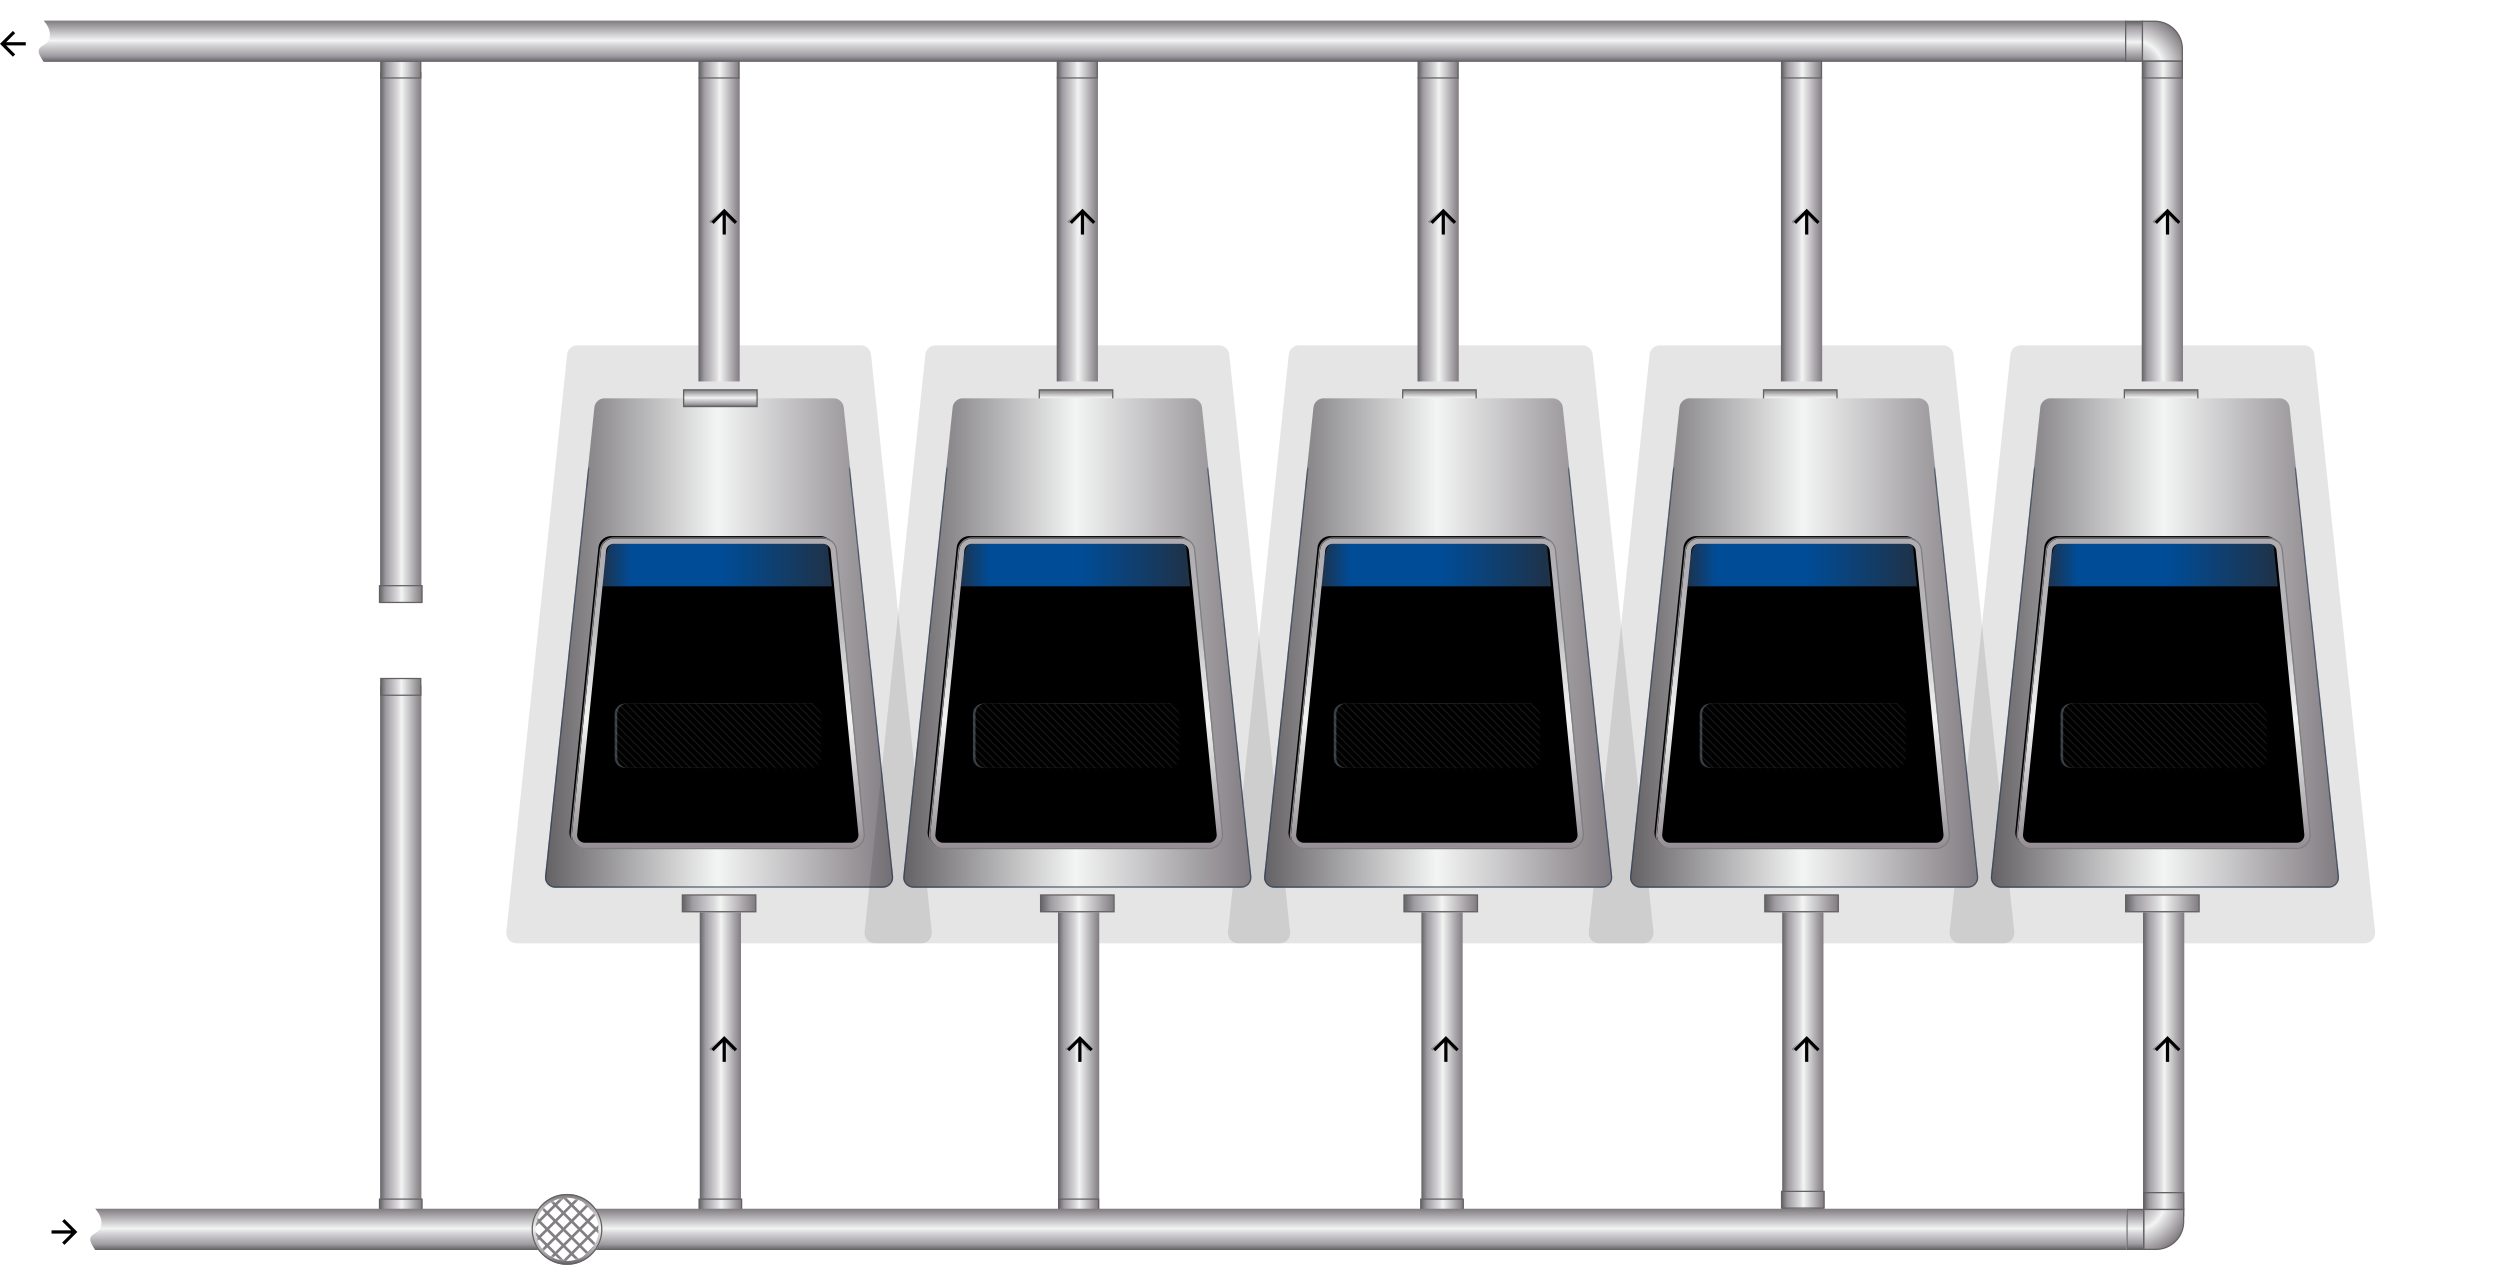<svg width="970" height="494" xmlns="http://www.w3.org/2000/svg" xmlns:xlink="http://www.w3.org/1999/xlink"><defs><filter x="-20%" y="-20%" width="140%" height="140%" filterUnits="objectBoundingBox" id="V"><feGaussianBlur stdDeviation="1.5" in="SourceAlpha" result="shadowBlurInner1"/><feOffset dy="1" in="shadowBlurInner1" result="shadowOffsetInner1"/><feComposite in="shadowOffsetInner1" in2="SourceAlpha" operator="arithmetic" k2="-1" k3="1" result="shadowInnerInner1"/><feColorMatrix values="0 0 0 0 0 0 0 0 0 0 0 0 0 0 0 0 0 0 0.5 0" in="shadowInnerInner1"/></filter><filter x="-20.7%" y="-28.6%" width="141.4%" height="157.3%" filterUnits="objectBoundingBox" id="a"><feGaussianBlur stdDeviation="16" in="SourceGraphic"/></filter><filter x="-8.8%" y="-7.5%" width="115.8%" height="116.8%" filterUnits="objectBoundingBox" id="aT"><feOffset dx="-1" dy="1" in="SourceAlpha" result="shadowOffsetOuter1"/><feGaussianBlur stdDeviation="3" in="shadowOffsetOuter1" result="shadowBlurOuter1"/><feColorMatrix values="0 0 0 0 0 0 0 0 0 0 0 0 0 0 0 0 0 0 0.231 0" in="shadowBlurOuter1"/></filter><filter x="-111.7%" y="-26.8%" width="323.3%" height="153.6%" filterUnits="objectBoundingBox" id="d"><feOffset dy="3" in="SourceAlpha" result="shadowOffsetOuter1"/><feGaussianBlur stdDeviation="7" in="shadowOffsetOuter1" result="shadowBlurOuter1"/><feColorMatrix values="0 0 0 0 0 0 0 0 0 0 0 0 0 0 0 0 0 0 0.265 0" in="shadowBlurOuter1" result="shadowMatrixOuter1"/><feMerge><feMergeNode in="shadowMatrixOuter1"/><feMergeNode in="SourceGraphic"/></feMerge></filter><filter x="-4.2%" y="-4.1%" width="108.5%" height="108.2%" filterUnits="objectBoundingBox" id="aS"><feGaussianBlur stdDeviation="4.5" in="SourceAlpha" result="shadowBlurInner1"/><feOffset dy="1" in="shadowBlurInner1" result="shadowOffsetInner1"/><feComposite in="shadowOffsetInner1" in2="SourceAlpha" operator="arithmetic" k2="-1" k3="1" result="shadowInnerInner1"/><feColorMatrix values="0 0 0 0 0 0 0 0 0 0 0 0 0 0 0 0 0 0 0.302 0" in="shadowInnerInner1"/></filter><filter x="-18%" y="-5.6%" width="136%" height="111.2%" filterUnits="objectBoundingBox" id="aN"><feGaussianBlur stdDeviation="4" in="SourceAlpha" result="shadowBlurInner1"/><feOffset dy="1" in="shadowBlurInner1" result="shadowOffsetInner1"/><feComposite in="shadowOffsetInner1" in2="SourceAlpha" operator="arithmetic" k2="-1" k3="1" result="shadowInnerInner1"/><feColorMatrix values="0 0 0 0 0 0 0 0 0 0 0 0 0 0 0 0 0 0 0.267 0" in="shadowInnerInner1"/></filter><filter x="-8.8%" y="-7.5%" width="115.8%" height="116.8%" filterUnits="objectBoundingBox" id="aK"><feOffset dx="-1" dy="1" in="SourceAlpha" result="shadowOffsetOuter1"/><feGaussianBlur stdDeviation="3" in="shadowOffsetOuter1" result="shadowBlurOuter1"/><feColorMatrix values="0 0 0 0 0 0 0 0 0 0 0 0 0 0 0 0 0 0 0.231 0" in="shadowBlurOuter1"/></filter><filter x="-4.2%" y="-4.1%" width="108.5%" height="108.2%" filterUnits="objectBoundingBox" id="aJ"><feGaussianBlur stdDeviation="4.5" in="SourceAlpha" result="shadowBlurInner1"/><feOffset dy="1" in="shadowBlurInner1" result="shadowOffsetInner1"/><feComposite in="shadowOffsetInner1" in2="SourceAlpha" operator="arithmetic" k2="-1" k3="1" result="shadowInnerInner1"/><feColorMatrix values="0 0 0 0 0 0 0 0 0 0 0 0 0 0 0 0 0 0 0.302 0" in="shadowInnerInner1"/></filter><filter x="-20%" y="-20%" width="140%" height="140%" filterUnits="objectBoundingBox" id="i"><feGaussianBlur stdDeviation="1.5" in="SourceAlpha" result="shadowBlurInner1"/><feOffset dy="1" in="shadowBlurInner1" result="shadowOffsetInner1"/><feComposite in="shadowOffsetInner1" in2="SourceAlpha" operator="arithmetic" k2="-1" k3="1" result="shadowInnerInner1"/><feColorMatrix values="0 0 0 0 0 0 0 0 0 0 0 0 0 0 0 0 0 0 0.5 0" in="shadowInnerInner1"/></filter><filter x="-20.7%" y="-28.6%" width="141.4%" height="157.3%" filterUnits="objectBoundingBox" id="j"><feGaussianBlur stdDeviation="16" in="SourceGraphic"/></filter><filter x="-111.7%" y="-26.8%" width="323.3%" height="153.6%" filterUnits="objectBoundingBox" id="k"><feOffset dy="3" in="SourceAlpha" result="shadowOffsetOuter1"/><feGaussianBlur stdDeviation="7" in="shadowOffsetOuter1" result="shadowBlurOuter1"/><feColorMatrix values="0 0 0 0 0 0 0 0 0 0 0 0 0 0 0 0 0 0 0.265 0" in="shadowBlurOuter1" result="shadowMatrixOuter1"/><feMerge><feMergeNode in="shadowMatrixOuter1"/><feMergeNode in="SourceGraphic"/></feMerge></filter><filter x="-197.1%" y="-16.3%" width="494.1%" height="132.5%" filterUnits="objectBoundingBox" id="l"><feOffset dy="3" in="SourceAlpha" result="shadowOffsetOuter1"/><feGaussianBlur stdDeviation="7" in="shadowOffsetOuter1" result="shadowBlurOuter1"/><feColorMatrix values="0 0 0 0 0 0 0 0 0 0 0 0 0 0 0 0 0 0 0.265 0" in="shadowBlurOuter1" result="shadowMatrixOuter1"/><feMerge><feMergeNode in="shadowMatrixOuter1"/><feMergeNode in="SourceGraphic"/></feMerge></filter><filter x="-18%" y="-5.6%" width="136%" height="111.2%" filterUnits="objectBoundingBox" id="aE"><feGaussianBlur stdDeviation="4" in="SourceAlpha" result="shadowBlurInner1"/><feOffset dy="1" in="shadowBlurInner1" result="shadowOffsetInner1"/><feComposite in="shadowOffsetInner1" in2="SourceAlpha" operator="arithmetic" k2="-1" k3="1" result="shadowInnerInner1"/><feColorMatrix values="0 0 0 0 0 0 0 0 0 0 0 0 0 0 0 0 0 0 0.267 0" in="shadowInnerInner1"/></filter><filter x="-197.1%" y="-16.3%" width="494.1%" height="132.5%" filterUnits="objectBoundingBox" id="n"><feOffset dy="3" in="SourceAlpha" result="shadowOffsetOuter1"/><feGaussianBlur stdDeviation="7" in="shadowOffsetOuter1" result="shadowBlurOuter1"/><feColorMatrix values="0 0 0 0 0 0 0 0 0 0 0 0 0 0 0 0 0 0 0.265 0" in="shadowBlurOuter1" result="shadowMatrixOuter1"/><feMerge><feMergeNode in="shadowMatrixOuter1"/><feMergeNode in="SourceGraphic"/></feMerge></filter><filter x="-8.8%" y="-7.5%" width="115.8%" height="116.8%" filterUnits="objectBoundingBox" id="aB"><feOffset dx="-1" dy="1" in="SourceAlpha" result="shadowOffsetOuter1"/><feGaussianBlur stdDeviation="3" in="shadowOffsetOuter1" result="shadowBlurOuter1"/><feColorMatrix values="0 0 0 0 0 0 0 0 0 0 0 0 0 0 0 0 0 0 0.231 0" in="shadowBlurOuter1"/></filter><filter x="-4.2%" y="-4.1%" width="108.5%" height="108.2%" filterUnits="objectBoundingBox" id="aA"><feGaussianBlur stdDeviation="4.5" in="SourceAlpha" result="shadowBlurInner1"/><feOffset dy="1" in="shadowBlurInner1" result="shadowOffsetInner1"/><feComposite in="shadowOffsetInner1" in2="SourceAlpha" operator="arithmetic" k2="-1" k3="1" result="shadowInnerInner1"/><feColorMatrix values="0 0 0 0 0 0 0 0 0 0 0 0 0 0 0 0 0 0 0.302 0" in="shadowInnerInner1"/></filter><filter x="-18%" y="-5.6%" width="136%" height="111.2%" filterUnits="objectBoundingBox" id="av"><feGaussianBlur stdDeviation="4" in="SourceAlpha" result="shadowBlurInner1"/><feOffset dy="1" in="shadowBlurInner1" result="shadowOffsetInner1"/><feComposite in="shadowOffsetInner1" in2="SourceAlpha" operator="arithmetic" k2="-1" k3="1" result="shadowInnerInner1"/><feColorMatrix values="0 0 0 0 0 0 0 0 0 0 0 0 0 0 0 0 0 0 0.267 0" in="shadowInnerInner1"/></filter><filter x="-8.8%" y="-7.5%" width="115.8%" height="116.8%" filterUnits="objectBoundingBox" id="as"><feOffset dx="-1" dy="1" in="SourceAlpha" result="shadowOffsetOuter1"/><feGaussianBlur stdDeviation="3" in="shadowOffsetOuter1" result="shadowBlurOuter1"/><feColorMatrix values="0 0 0 0 0 0 0 0 0 0 0 0 0 0 0 0 0 0 0.231 0" in="shadowBlurOuter1"/></filter><filter x="-4.2%" y="-4.1%" width="108.5%" height="108.2%" filterUnits="objectBoundingBox" id="ar"><feGaussianBlur stdDeviation="4.5" in="SourceAlpha" result="shadowBlurInner1"/><feOffset dy="1" in="shadowBlurInner1" result="shadowOffsetInner1"/><feComposite in="shadowOffsetInner1" in2="SourceAlpha" operator="arithmetic" k2="-1" k3="1" result="shadowInnerInner1"/><feColorMatrix values="0 0 0 0 0 0 0 0 0 0 0 0 0 0 0 0 0 0 0.302 0" in="shadowInnerInner1"/></filter><filter x="-4.2%" y="-4.1%" width="108.5%" height="108.2%" filterUnits="objectBoundingBox" id="u"><feGaussianBlur stdDeviation="4.5" in="SourceAlpha" result="shadowBlurInner1"/><feOffset dy="1" in="shadowBlurInner1" result="shadowOffsetInner1"/><feComposite in="shadowOffsetInner1" in2="SourceAlpha" operator="arithmetic" k2="-1" k3="1" result="shadowInnerInner1"/><feColorMatrix values="0 0 0 0 0 0 0 0 0 0 0 0 0 0 0 0 0 0 0.302 0" in="shadowInnerInner1"/></filter><filter x="-115.5%" y="-478.6%" width="331%" height="1057.1%" filterUnits="objectBoundingBox" id="ai"><feOffset dy="3" in="SourceAlpha" result="shadowOffsetOuter1"/><feGaussianBlur stdDeviation="7" in="shadowOffsetOuter1" result="shadowBlurOuter1"/><feColorMatrix values="0 0 0 0 0 0 0 0 0 0 0 0 0 0 0 0 0 0 0.265 0" in="shadowBlurOuter1" result="shadowMatrixOuter1"/><feMerge><feMergeNode in="shadowMatrixOuter1"/><feMergeNode in="SourceGraphic"/></feMerge></filter><filter x="-115.5%" y="-478.6%" width="331%" height="1057.1%" filterUnits="objectBoundingBox" id="ah"><feOffset dy="3" in="SourceAlpha" result="shadowOffsetOuter1"/><feGaussianBlur stdDeviation="7" in="shadowOffsetOuter1" result="shadowBlurOuter1"/><feColorMatrix values="0 0 0 0 0 0 0 0 0 0 0 0 0 0 0 0 0 0 0.265 0" in="shadowBlurOuter1" result="shadowMatrixOuter1"/><feMerge><feMergeNode in="shadowMatrixOuter1"/><feMergeNode in="SourceGraphic"/></feMerge></filter><filter x="-20%" y="-20%" width="140%" height="140%" filterUnits="objectBoundingBox" id="ag"><feGaussianBlur stdDeviation="1.5" in="SourceAlpha" result="shadowBlurInner1"/><feOffset dy="1" in="shadowBlurInner1" result="shadowOffsetInner1"/><feComposite in="shadowOffsetInner1" in2="SourceAlpha" operator="arithmetic" k2="-1" k3="1" result="shadowInnerInner1"/><feColorMatrix values="0 0 0 0 0 0 0 0 0 0 0 0 0 0 0 0 0 0 0.5 0" in="shadowInnerInner1"/></filter><filter x="-8.8%" y="-7.5%" width="115.8%" height="116.8%" filterUnits="objectBoundingBox" id="w"><feOffset dx="-1" dy="1" in="SourceAlpha" result="shadowOffsetOuter1"/><feGaussianBlur stdDeviation="3" in="shadowOffsetOuter1" result="shadowBlurOuter1"/><feColorMatrix values="0 0 0 0 0 0 0 0 0 0 0 0 0 0 0 0 0 0 0.231 0" in="shadowBlurOuter1"/></filter><filter x="-20%" y="-20%" width="140%" height="140%" filterUnits="objectBoundingBox" id="ae"><feGaussianBlur stdDeviation="1.5" in="SourceAlpha" result="shadowBlurInner1"/><feOffset dy="1" in="shadowBlurInner1" result="shadowOffsetInner1"/><feComposite in="shadowOffsetInner1" in2="SourceAlpha" operator="arithmetic" k2="-1" k3="1" result="shadowInnerInner1"/><feColorMatrix values="0 0 0 0 0 0 0 0 0 0 0 0 0 0 0 0 0 0 0.5 0" in="shadowInnerInner1"/></filter><filter x="-20%" y="-20%" width="140%" height="140%" filterUnits="objectBoundingBox" id="ac"><feGaussianBlur stdDeviation="1.5" in="SourceAlpha" result="shadowBlurInner1"/><feOffset dy="1" in="shadowBlurInner1" result="shadowOffsetInner1"/><feComposite in="shadowOffsetInner1" in2="SourceAlpha" operator="arithmetic" k2="-1" k3="1" result="shadowInnerInner1"/><feColorMatrix values="0 0 0 0 0 0 0 0 0 0 0 0 0 0 0 0 0 0 0.5 0" in="shadowInnerInner1"/></filter><filter x="-18%" y="-5.6%" width="136%" height="111.2%" filterUnits="objectBoundingBox" id="B"><feGaussianBlur stdDeviation="4" in="SourceAlpha" result="shadowBlurInner1"/><feOffset dy="1" in="shadowBlurInner1" result="shadowOffsetInner1"/><feComposite in="shadowOffsetInner1" in2="SourceAlpha" operator="arithmetic" k2="-1" k3="1" result="shadowInnerInner1"/><feColorMatrix values="0 0 0 0 0 0 0 0 0 0 0 0 0 0 0 0 0 0 0.267 0" in="shadowInnerInner1"/></filter><filter x="-20%" y="-20%" width="140%" height="140%" filterUnits="objectBoundingBox" id="aa"><feGaussianBlur stdDeviation="1.5" in="SourceAlpha" result="shadowBlurInner1"/><feOffset dy="1" in="shadowBlurInner1" result="shadowOffsetInner1"/><feComposite in="shadowOffsetInner1" in2="SourceAlpha" operator="arithmetic" k2="-1" k3="1" result="shadowInnerInner1"/><feColorMatrix values="0 0 0 0 0 0 0 0 0 0 0 0 0 0 0 0 0 0 0.5 0" in="shadowInnerInner1"/></filter><filter x="-20%" y="-20%" width="140%" height="140%" filterUnits="objectBoundingBox" id="E"><feGaussianBlur stdDeviation="1.5" in="SourceAlpha" result="shadowBlurInner1"/><feOffset dy="1" in="shadowBlurInner1" result="shadowOffsetInner1"/><feComposite in="shadowOffsetInner1" in2="SourceAlpha" operator="arithmetic" k2="-1" k3="1" result="shadowInnerInner1"/><feColorMatrix values="0 0 0 0 0 0 0 0 0 0 0 0 0 0 0 0 0 0 0.5 0" in="shadowInnerInner1"/></filter><filter x="-20.7%" y="-28.6%" width="141.4%" height="157.3%" filterUnits="objectBoundingBox" id="F"><feGaussianBlur stdDeviation="16" in="SourceGraphic"/></filter><filter x="-20.1%" y="-478.6%" width="140.1%" height="1057.1%" filterUnits="objectBoundingBox" id="G"><feOffset dy="3" in="SourceAlpha" result="shadowOffsetOuter1"/><feGaussianBlur stdDeviation="7" in="shadowOffsetOuter1" result="shadowBlurOuter1"/><feColorMatrix values="0 0 0 0 0 0 0 0 0 0 0 0 0 0 0 0 0 0 0.265 0" in="shadowBlurOuter1" result="shadowMatrixOuter1"/><feMerge><feMergeNode in="shadowMatrixOuter1"/><feMergeNode in="SourceGraphic"/></feMerge></filter><filter x="-20.7%" y="-28.6%" width="141.4%" height="157.3%" filterUnits="objectBoundingBox" id="H"><feGaussianBlur stdDeviation="16" in="SourceGraphic"/></filter><filter x="-20.7%" y="-28.6%" width="141.4%" height="157.3%" filterUnits="objectBoundingBox" id="I"><feGaussianBlur stdDeviation="16" in="SourceGraphic"/></filter><filter x="-20%" y="-20%" width="140%" height="140%" filterUnits="objectBoundingBox" id="Y"><feGaussianBlur stdDeviation="1.5" in="SourceAlpha" result="shadowBlurInner1"/><feOffset dy="1" in="shadowBlurInner1" result="shadowOffsetInner1"/><feComposite in="shadowOffsetInner1" in2="SourceAlpha" operator="arithmetic" k2="-1" k3="1" result="shadowInnerInner1"/><feColorMatrix values="0 0 0 0 0 0 0 0 0 0 0 0 0 0 0 0 0 0 0.5 0" in="shadowInnerInner1"/></filter><filter x="-20%" y="-20%" width="140%" height="140%" filterUnits="objectBoundingBox" id="K"><feGaussianBlur stdDeviation="1.5" in="SourceAlpha" result="shadowBlurInner1"/><feOffset dy="1" in="shadowBlurInner1" result="shadowOffsetInner1"/><feComposite in="shadowOffsetInner1" in2="SourceAlpha" operator="arithmetic" k2="-1" k3="1" result="shadowInnerInner1"/><feColorMatrix values="0 0 0 0 0 0 0 0 0 0 0 0 0 0 0 0 0 0 0.5 0" in="shadowInnerInner1"/></filter><filter x="-115.5%" y="-478.6%" width="331%" height="1057.1%" filterUnits="objectBoundingBox" id="b"><feOffset dy="3" in="SourceAlpha" result="shadowOffsetOuter1"/><feGaussianBlur stdDeviation="7" in="shadowOffsetOuter1" result="shadowBlurOuter1"/><feColorMatrix values="0 0 0 0 0 0 0 0 0 0 0 0 0 0 0 0 0 0 0.265 0" in="shadowBlurOuter1" result="shadowMatrixOuter1"/><feMerge><feMergeNode in="shadowMatrixOuter1"/><feMergeNode in="SourceGraphic"/></feMerge></filter><filter x="-20%" y="-20%" width="140%" height="140%" filterUnits="objectBoundingBox" id="M"><feGaussianBlur stdDeviation="1.5" in="SourceAlpha" result="shadowBlurInner1"/><feOffset dy="1" in="shadowBlurInner1" result="shadowOffsetInner1"/><feComposite in="shadowOffsetInner1" in2="SourceAlpha" operator="arithmetic" k2="-1" k3="1" result="shadowInnerInner1"/><feColorMatrix values="0 0 0 0 0 0 0 0 0 0 0 0 0 0 0 0 0 0 0.5 0" in="shadowInnerInner1"/></filter><filter x="-111.7%" y="-26.8%" width="323.3%" height="153.6%" filterUnits="objectBoundingBox" id="N"><feOffset dy="3" in="SourceAlpha" result="shadowOffsetOuter1"/><feGaussianBlur stdDeviation="7" in="shadowOffsetOuter1" result="shadowBlurOuter1"/><feColorMatrix values="0 0 0 0 0 0 0 0 0 0 0 0 0 0 0 0 0 0 0.265 0" in="shadowBlurOuter1" result="shadowMatrixOuter1"/><feMerge><feMergeNode in="shadowMatrixOuter1"/><feMergeNode in="SourceGraphic"/></feMerge></filter><filter x="-111.7%" y="-26.8%" width="323.3%" height="153.6%" filterUnits="objectBoundingBox" id="O"><feOffset dy="3" in="SourceAlpha" result="shadowOffsetOuter1"/><feGaussianBlur stdDeviation="7" in="shadowOffsetOuter1" result="shadowBlurOuter1"/><feColorMatrix values="0 0 0 0 0 0 0 0 0 0 0 0 0 0 0 0 0 0 0.265 0" in="shadowBlurOuter1" result="shadowMatrixOuter1"/><feMerge><feMergeNode in="shadowMatrixOuter1"/><feMergeNode in="SourceGraphic"/></feMerge></filter><filter x="-111.7%" y="-26.8%" width="323.3%" height="153.6%" filterUnits="objectBoundingBox" id="P"><feOffset dy="3" in="SourceAlpha" result="shadowOffsetOuter1"/><feGaussianBlur stdDeviation="7" in="shadowOffsetOuter1" result="shadowBlurOuter1"/><feColorMatrix values="0 0 0 0 0 0 0 0 0 0 0 0 0 0 0 0 0 0 0.265 0" in="shadowBlurOuter1" result="shadowMatrixOuter1"/><feMerge><feMergeNode in="shadowMatrixOuter1"/><feMergeNode in="SourceGraphic"/></feMerge></filter><filter x="-20%" y="-20%" width="140%" height="140%" filterUnits="objectBoundingBox" id="T"><feGaussianBlur stdDeviation="1.5" in="SourceAlpha" result="shadowBlurInner1"/><feOffset dy="1" in="shadowBlurInner1" result="shadowOffsetInner1"/><feComposite in="shadowOffsetInner1" in2="SourceAlpha" operator="arithmetic" k2="-1" k3="1" result="shadowInnerInner1"/><feColorMatrix values="0 0 0 0 0 0 0 0 0 0 0 0 0 0 0 0 0 0 0.5 0" in="shadowInnerInner1"/></filter><filter x="-20%" y="-20%" width="140%" height="140%" filterUnits="objectBoundingBox" id="R"><feGaussianBlur stdDeviation="1.5" in="SourceAlpha" result="shadowBlurInner1"/><feOffset dy="1" in="shadowBlurInner1" result="shadowOffsetInner1"/><feComposite in="shadowOffsetInner1" in2="SourceAlpha" operator="arithmetic" k2="-1" k3="1" result="shadowInnerInner1"/><feColorMatrix values="0 0 0 0 0 0 0 0 0 0 0 0 0 0 0 0 0 0 0.5 0" in="shadowInnerInner1"/></filter><filter x="-18%" y="-5.6%" width="136%" height="111.2%" filterUnits="objectBoundingBox" id="aW"><feGaussianBlur stdDeviation="4" in="SourceAlpha" result="shadowBlurInner1"/><feOffset dy="1" in="shadowBlurInner1" result="shadowOffsetInner1"/><feComposite in="shadowOffsetInner1" in2="SourceAlpha" operator="arithmetic" k2="-1" k3="1" result="shadowInnerInner1"/><feColorMatrix values="0 0 0 0 0 0 0 0 0 0 0 0 0 0 0 0 0 0 0.267 0" in="shadowInnerInner1"/></filter><path id="S" d="M700 394l-.884.884 3.49 3.491H695v1.25h7.606l-3.49 3.49.884.885 5-5z"/><path id="U" d="M840 394l-.884.884 3.49 3.491H835v1.25h7.606l-3.49 3.49.884.885 5-5z"/><path id="L" d="M5 3l-.884.884 3.49 3.491H0v1.25h7.606l-3.49 3.49L5 13l5-5z"/><path d="M4.096 0H21a4 4 0 014 4v72a4 4 0 01-4 4H4.005a4 4 0 01-4-4.005l.09-72a4 4 0 014-3.995z" id="aV"/><path id="X" d="M700 73l-.884.884 3.49 3.491H695v1.25h7.606l-3.49 3.49L700 83l5-5z"/><path id="J" d="M25 464l-.884.884 3.49 3.491H20v1.25h7.606l-3.49 3.49L25 474l5-5z"/><path id="Z" d="M840 73l-.884.884 3.49 3.491H835v1.25h7.606l-3.49 3.49L840 83l5-5z"/><path id="D" d="M280 394l-.884.884 3.49 3.491H275v1.25h7.606l-3.49 3.49.884.885 5-5z"/><path id="ab" d="M559 73l-.884.884 3.49 3.491H554v1.25h7.606l-3.49 3.49L559 83l5-5z"/><path d="M4.096 0H21a4 4 0 014 4v72a4 4 0 01-4 4H4.005a4 4 0 01-4-4.005l.09-72a4 4 0 014-3.995z" id="z"/><path id="ad" d="M419 73l-.884.884 3.49 3.491H414v1.25h7.606l-3.49 3.49L419 83l5-5z"/><path d="M127.476 62.924l.018.243.006.244v103.16a5 5 0 01-5.508 4.974l-110-11.237a5 5 0 01-4.492-4.974V74.179a5 5 0 014.513-4.976l110-10.769a5 5 0 015.463 4.49zm-2.013.02a3 3 0 00-3.255-2.519l-110 10.768A3 3 0 009.5 74.18v81.155a3 3 0 002.695 2.984l110 11.237a3 3 0 003.305-2.984V63.41l-.004-.147-.01-.146-.023-.175z" id="aU"/><path id="af" d="M280 73l-.884.884 3.49 3.491H275v1.25h7.606l-3.49 3.49L280 83l5-5z"/><path d="M127.476 62.924l.018.243.006.244v103.16a5 5 0 01-5.508 4.974l-110-11.237a5 5 0 01-4.492-4.974V74.179a5 5 0 014.513-4.976l110-10.769a5 5 0 015.463 4.49zm-2.013.02a3 3 0 00-3.255-2.519l-110 10.768A3 3 0 009.5 74.18v81.155a3 3 0 002.695 2.984l110 11.237a3 3 0 003.305-2.984V63.41l-.004-.147-.01-.146-.023-.175z" id="x"/><path d="M11.86 70.698l110-10.768a4 4 0 014.39 3.98v103.16a4 4 0 01-4.406 3.98l-110-11.237a4 4 0 01-3.594-3.979V74.679a4 4 0 013.61-3.98z" id="aR"/><path d="M-23.373 47.123l181.908-19.158a4 4 0 014.42 3.978v127.114a4 4 0 01-4.42 3.978l-181.908-19.158a4 4 0 01-3.581-3.978V51.101a4 4 0 013.58-3.978z" id="aP"/><path d="M4.096 0H21a4 4 0 014 4v72a4 4 0 01-4 4H4.005a4 4 0 01-4-4.005l.09-72a4 4 0 014-3.995z" id="aM"/><path d="M127.476 62.924l.018.243.006.244v103.16a5 5 0 01-5.508 4.974l-110-11.237a5 5 0 01-4.492-4.974V74.179a5 5 0 014.513-4.976l110-10.769a5 5 0 015.463 4.49zm-2.013.02a3 3 0 00-3.255-2.519l-110 10.768A3 3 0 009.5 74.18v81.155a3 3 0 002.695 2.984l110 11.237a3 3 0 003.305-2.984V63.41l-.004-.147-.01-.146-.023-.175z" id="aL"/><path id="g" d="M560 394l-.884.884 3.49 3.491H555v1.25h7.606l-3.49 3.49.884.885 5-5z"/><path d="M11.86 70.698l110-10.768a4 4 0 014.39 3.98v103.16a4 4 0 01-4.406 3.98l-110-11.237a4 4 0 01-3.594-3.979V74.679a4 4 0 013.61-3.98z" id="aI"/><path d="M-23.373 47.123l181.908-19.158a4 4 0 014.42 3.978v127.114a4 4 0 01-4.42 3.978l-181.908-19.158a4 4 0 01-3.581-3.978V51.101a4 4 0 013.58-3.978z" id="ao"/><path d="M11.86 70.698l110-10.768a4 4 0 014.39 3.98v103.16a4 4 0 01-4.406 3.98l-110-11.237a4 4 0 01-3.594-3.979V74.679a4 4 0 013.61-3.98z" id="aq"/><path d="M11.86 70.698l110-10.768a4 4 0 014.39 3.98v103.16a4 4 0 01-4.406 3.98l-110-11.237a4 4 0 01-3.594-3.979V74.679a4 4 0 013.61-3.98z" id="t"/><path id="Q" d="M418 394l-.884.884 3.49 3.491H413v1.25h7.606l-3.49 3.49.884.885 5-5z"/><path d="M-23.373 47.123l181.908-19.158a4 4 0 014.42 3.978v127.114a4 4 0 01-4.42 3.978l-181.908-19.158a4 4 0 01-3.581-3.978V51.101a4 4 0 013.58-3.978z" id="aG"/><path d="M4.096 0H21a4 4 0 014 4v72a4 4 0 01-4 4H4.005a4 4 0 01-4-4.005l.09-72a4 4 0 014-3.995z" id="au"/><path d="M-23.373 47.123l181.908-19.158a4 4 0 014.42 3.978v127.114a4 4 0 01-4.42 3.978l-181.908-19.158a4 4 0 01-3.581-3.978V51.101a4 4 0 013.58-3.978z" id="p"/><path d="M-23.373 47.123l181.908-19.158a4 4 0 014.42 3.978v127.114a4 4 0 01-4.42 3.978l-181.908-19.158a4 4 0 01-3.581-3.978V51.101a4 4 0 013.58-3.978z" id="ax"/><path d="M11.86 70.698l110-10.768a4 4 0 014.39 3.98v103.16a4 4 0 01-4.406 3.98l-110-11.237a4 4 0 01-3.594-3.979V74.679a4 4 0 013.61-3.98z" id="az"/><path d="M4.096 0H21a4 4 0 014 4v72a4 4 0 01-4 4H4.005a4 4 0 01-4-4.005l.09-72a4 4 0 014-3.995z" id="aD"/><path d="M127.476 62.924l.018.243.006.244v103.16a5 5 0 01-5.508 4.974l-110-11.237a5 5 0 01-4.492-4.974V74.179a5 5 0 014.513-4.976l110-10.769a5 5 0 015.463 4.49zm-2.013.02a3 3 0 00-3.255-2.519l-110 10.768A3 3 0 009.5 74.18v81.155a3 3 0 002.695 2.984l110 11.237a3 3 0 003.305-2.984V63.41l-.004-.147-.01-.146-.023-.175z" id="aC"/><path d="M127.476 62.924l.018.243.006.244v103.16a5 5 0 01-5.508 4.974l-110-11.237a5 5 0 01-4.492-4.974V74.179a5 5 0 014.513-4.976l110-10.769a5 5 0 015.463 4.49zm-2.013.02a3 3 0 00-3.255-2.519l-110 10.768A3 3 0 009.5 74.18v81.155a3 3 0 002.695 2.984l110 11.237a3 3 0 003.305-2.984V63.41l-.004-.147-.01-.146-.023-.175z" id="at"/><linearGradient x1="50.034%" y1="99.725%" x2="50.034%" y2="-.004%" id="o"><stop stop-color="#656266" offset="0%"/><stop stop-color="#9F9CA1" offset="13.66%"/><stop stop-color="#D9D8DA" offset="42.07%"/><stop stop-color="#F3F4F4" offset="51.52%"/><stop stop-color="#807B80" offset="100%"/></linearGradient><linearGradient x1="50.034%" y1="99.725%" x2="50.034%" y2="-.004%" id="m"><stop stop-color="#656266" offset="0%"/><stop stop-color="#9F9CA1" offset="13.66%"/><stop stop-color="#D9D8DA" offset="42.07%"/><stop stop-color="#F3F4F4" offset="51.52%"/><stop stop-color="#807B80" offset="100%"/></linearGradient><linearGradient x1="50.034%" y1="100%" x2="50.034%" y2="0%" id="s"><stop stop-color="#363D43" offset="0%"/><stop stop-color="#798085" offset="49.388%"/><stop stop-color="#363D43" offset="100%"/></linearGradient><linearGradient x1="50.034%" y1="99.725%" x2="50.034%" y2="-.004%" id="an"><stop stop-color="#656266" offset="0%"/><stop stop-color="#9F9CA1" offset="13.66%"/><stop stop-color="#D9D8DA" offset="42.07%"/><stop stop-color="#F3F4F4" offset="51.52%"/><stop stop-color="#807B80" offset="100%"/></linearGradient><linearGradient x1="50.034%" y1="99.725%" x2="50.034%" y2="-.004%" id="c"><stop stop-color="#656266" offset="0%"/><stop stop-color="#9F9CA1" offset="13.66%"/><stop stop-color="#D9D8DA" offset="42.07%"/><stop stop-color="#F3F4F4" offset="51.52%"/><stop stop-color="#807B80" offset="100%"/></linearGradient><linearGradient x1="50.034%" y1="99.725%" x2="50.034%" y2="-.004%" id="ak"><stop stop-color="#656266" offset="0%"/><stop stop-color="#9F9CA1" offset="13.66%"/><stop stop-color="#D9D8DA" offset="42.07%"/><stop stop-color="#F3F4F4" offset="51.52%"/><stop stop-color="#807B80" offset="100%"/></linearGradient><linearGradient x1="50.034%" y1="99.984%" x2="50.034%" y2="-.004%" id="h"><stop stop-color="#8B878D" offset="0%"/><stop stop-color="#9F9CA1" offset="13.66%"/><stop stop-color="#D9D8DA" offset="42.07%"/><stop stop-color="#F3F4F4" offset="51.52%"/><stop stop-color="#807B80" offset="100%"/></linearGradient><linearGradient x1="50.034%" y1="99.725%" x2="50.034%" y2="-.004%" id="q"><stop stop-color="#656266" offset="0%"/><stop stop-color="#F3F4F4" offset="49.427%"/><stop stop-color="#807B80" offset="100%"/></linearGradient><linearGradient x1="50.034%" y1="99.725%" x2="50.034%" y2="-.004%" id="f"><stop stop-color="#656266" offset="0%"/><stop stop-color="#9F9CA1" offset="13.66%"/><stop stop-color="#D9D8DA" offset="42.07%"/><stop stop-color="#F3F4F4" offset="51.52%"/><stop stop-color="#807B80" offset="100%"/></linearGradient><linearGradient x1="50.034%" y1="99.984%" x2="50.034%" y2="-.004%" id="v"><stop stop-color="#212F42" offset="0%"/><stop stop-color="#004C97" offset="13.66%"/><stop stop-color="#004C97" offset="42.07%"/><stop stop-color="#004C97" offset="51.52%"/><stop stop-color="#213042" offset="100%"/></linearGradient><linearGradient x1=".453%" y1="50.403%" x2="99.615%" y2="50.403%" id="y"><stop stop-color="#AFACB1" offset="0%"/><stop stop-color="#BAB9BC" offset="28.499%"/><stop stop-color="#D9D8DA" offset="42.07%"/><stop stop-color="#F3F4F4" offset="58.437%"/><stop stop-color="#958F95" offset="100%"/></linearGradient><linearGradient x1="50.034%" y1="99.725%" x2="50.034%" y2="-.004%" id="e"><stop stop-color="#656266" offset="0%"/><stop stop-color="#9F9CA1" offset="13.66%"/><stop stop-color="#D9D8DA" offset="42.07%"/><stop stop-color="#F3F4F4" offset="51.52%"/><stop stop-color="#807B80" offset="100%"/></linearGradient><linearGradient x1="50.034%" y1="88.585%" x2="50.034%" y2="9.638%" id="A"><stop stop-color="#363D43" offset="0%"/><stop stop-color="#73797E" offset="49.169%"/><stop stop-color="#363D43" offset="100%"/></linearGradient><linearGradient x1="50.034%" y1="99.725%" x2="50.034%" y2="-.004%" id="aj"><stop stop-color="#656266" offset="0%"/><stop stop-color="#9F9CA1" offset="13.66%"/><stop stop-color="#D9D8DA" offset="42.07%"/><stop stop-color="#F3F4F4" offset="51.52%"/><stop stop-color="#807B80" offset="100%"/></linearGradient><radialGradient cx="-20.177%" cy="-21.812%" fx="-20.177%" fy="-21.812%" r="141.011%" id="W"><stop stop-color="#8B878D" offset="0%"/><stop stop-color="#9F9CA1" offset="13.66%"/><stop stop-color="#D9D8DA" offset="42.07%"/><stop stop-color="#F3F4F4" offset="51.52%"/><stop stop-color="#807B80" offset="100%"/></radialGradient><circle id="al" cx="12.5" cy="12.5" r="12.5"/></defs><g fill="none" fill-rule="evenodd"><path d="M446.581 183.035l224-23.57a4 4 0 014.419 3.978v157.114a4 4 0 01-4.419 3.978l-224-23.57a4 4 0 01-3.581-3.978V187.013a4 4 0 013.581-3.978z" fill="#000" fill-rule="nonzero" opacity=".32" filter="url(#a)" transform="rotate(90 555 246)"/><g filter="url(#b)" transform="translate(544 148)" fill="url(#c)" fill-rule="nonzero" stroke="#636262" stroke-width=".5"><path d="M28.75.25v6.5H.25V.25z"/></g><g filter="url(#d)" transform="translate(544 344)" fill-rule="nonzero"><path fill="url(#e)" transform="rotate(90 15.5 66)" d="M-43.5 58h118v16h-118z"/><path stroke="#636262" stroke-width=".5" fill="url(#c)" transform="rotate(90 15 3.5)" d="M11.75-10.75h6.5v28.5h-6.5z"/><path stroke="#636262" stroke-width=".5" fill="url(#f)" transform="rotate(90 15.5 121.5)" d="M12.25 113.25h6.5v16.5h-6.5z"/></g><g fill-rule="nonzero" transform="rotate(-90 564 403)"><use fill="#FFF" xlink:href="#g"/><use fill="url(#h)" xlink:href="#g"/><use fill="#000" filter="url(#i)" xlink:href="#g"/></g><path d="M166.581 183.035l224-23.57a4 4 0 014.419 3.978v157.114a4 4 0 01-4.419 3.978l-224-23.57a4 4 0 01-3.581-3.978V187.013a4 4 0 013.581-3.978z" fill="#000" fill-rule="nonzero" opacity=".32" filter="url(#j)" transform="rotate(90 275 246)"/><g filter="url(#k)" transform="translate(264 344)" fill-rule="nonzero"><path fill="url(#e)" transform="rotate(90 15.5 66)" d="M-43.5 58h118v16h-118z"/><path stroke="#636262" stroke-width=".5" fill="url(#c)" transform="rotate(90 15 3.5)" d="M11.75-10.75h6.5v28.5h-6.5z"/><path stroke="#636262" stroke-width=".5" fill="url(#f)" transform="rotate(90 15.5 121.5)" d="M12.25 113.25h6.5v16.5h-6.5z"/></g><g fill-rule="nonzero"><g filter="url(#l)" transform="translate(147 263)"><path fill="url(#m)" transform="rotate(90 8.5 103)" d="M-94.5 95h206v16h-206z"/><path stroke="#636262" stroke-width=".5" fill="url(#f)" transform="rotate(90 8.5 202.5)" d="M5.25 194.25h6.5v16.5h-6.5z"/></g><g filter="url(#n)" transform="translate(147 25)"><path fill="url(#m)" transform="rotate(90 8.5 103)" d="M-94.5 95h206v16h-206z"/><path stroke="#636262" stroke-width=".5" fill="url(#f)" transform="rotate(90 8.5 202.5)" d="M5.25 194.25h6.5v16.5h-6.5z"/></g><path stroke="#636262" stroke-width=".5" fill="url(#o)" transform="rotate(90 70.5 89)" d="M5.25-3.75h6.5v15.5h-6.5z"/><path stroke="#636262" stroke-width=".5" fill="url(#o)" transform="rotate(90 70.5 328.5)" d="M5.25 235.75h6.5v15.5h-6.5z"/></g><g transform="translate(211 154)"><mask id="r" fill="#fff"><use xlink:href="#p"/></mask><use fill="url(#q)" fill-rule="nonzero" transform="rotate(90 68 95.5)" xlink:href="#p"/><path d="M162.932 31.524a4 4 0 01.022.42v127.113a4 4 0 01-4.419 3.978l-181.908-19.158a4 4 0 01-3.581-3.978V51.101a4 4 0 013.58-3.978l181.91-19.158a4 4 0 014.396 3.56zm-.497.053a3.5 3.5 0 00-3.656-3.13l-.191.016L-23.321 47.62a3.5 3.5 0 00-3.128 3.29l-.005.19v88.8a3.5 3.5 0 002.944 3.455l.19.025 181.908 19.157a3.5 3.5 0 003.861-3.288l.005-.192V31.943l-.005-.183-.014-.183z" fill="#2C405A" fill-rule="nonzero" mask="url(#r)" transform="rotate(90 68 95.5)"/></g><g fill-rule="nonzero" transform="rotate(90 95.75 298)"><use fill="url(#s)" xlink:href="#t"/><use fill="#000" filter="url(#u)" xlink:href="#t"/></g><path d="M62.334 21.774L76.25 18.5v93l-13.916-3.274a4 4 0 01-3.084-3.894V25.668a4 4 0 013.084-3.894z" fill="url(#v)" fill-rule="nonzero" transform="rotate(90 96.25 247.5)"/><g fill-rule="nonzero" transform="rotate(90 96 297.49)"><use fill="#000" filter="url(#w)" xlink:href="#x"/><use fill="url(#y)" xlink:href="#x"/></g><path d="M335.554 323.455a5.5 5.5 0 01-4.719 5.983l-.232.027-.267.02-.256.005H226.92a5.5 5.5 0 01-5.5-5.5l.007-.28.021-.278 11.237-110a5.5 5.5 0 015.244-4.937l.227-.005h81.155a5.5 5.5 0 015.447 4.738l.027.227 10.769 110zm-.474.48l-.008-.215-.016-.217-10.768-110a5 5 0 00-4.75-4.508l-.227-.005h-81.155a5 5 0 00-4.946 4.269l-.028.223-11.236 110-.02.254-.006.254.004.217a5 5 0 004.773 4.779l.223.004h103.16l.244-.006.243-.017a5 5 0 004.51-4.82l.003-.213z" fill="#7F7F7F" fill-rule="nonzero"/><g transform="rotate(-90 268.25 29.75)"><mask id="C" fill="#fff"><use xlink:href="#z"/></mask><g fill-rule="nonzero"><use fill="url(#A)" xlink:href="#z"/><use fill="#000" filter="url(#B)" xlink:href="#z"/></g><g opacity=".603"><g opacity=".148" mask="url(#C)" stroke="#FFF" stroke-linecap="square" stroke-width=".5"><path d="M-256 88l427.5-428.5M-256 91l427.5-428.5M-256 94l427.5-428.5M-256 97l427.5-428.5M-256 100l427.5-428.5M-256 103l427.5-428.5M-256 106l427.5-428.5M-256 109l427.5-428.5M-256 112l427.5-428.5M-256 115l427.5-428.5M-256 118l427.5-428.5M-256 121l427.5-428.5M-256 124l427.5-428.5M-256 127l427.5-428.5M-256 130l427.5-428.5M-256 133l427.5-428.5M-256 136l427.5-428.5M-256 139l427.5-428.5M-256 142l427.5-428.5M-256 145l427.5-428.5M-256 148l427.5-428.5M-256 151l427.5-428.5M-256 154l427.5-428.5M-256 157l427.5-428.5M-256 160l427.5-428.5M-256 163l427.5-428.5M-256 166l427.5-428.5M-256 169l427.5-428.5M-256 172l427.5-428.5M-256 175l427.5-428.5M-256 178l427.5-428.5M-256 181l427.5-428.5M-256 184l427.5-428.5M-256 187l427.5-428.5M-256 190l427.5-428.5M-256 193l427.5-428.5M-256 196l427.5-428.5M-256 199l427.5-428.5M-256 202l427.5-428.5M-256 205l427.5-428.5M-256 208l427.5-428.5M-256 211l427.5-428.5M-256 214l427.5-428.5M-256 217l427.5-428.5M-256 220l427.5-428.5M-256 223l427.5-428.5M-256 226l427.5-428.5M-256 229l427.5-428.5M-256 232l427.5-428.5M-256 235l427.5-428.5M-256 238l427.5-428.5M-256 241l427.5-428.5M-256 244l427.5-428.5M-256 247l427.5-428.5M-256 250l427.5-428.5M-256 253l427.5-428.5M-256 256l427.5-428.5M-256 259l427.5-428.5M-256 262l427.5-428.5M-256 265l427.5-428.5M-256 268l427.5-428.5M-256 271l427.5-428.5M-256 274l427.5-428.5M-256 277l427.5-428.5M-256 280l427.5-428.5M-256 283l427.5-428.5M-256 286l427.5-428.5M-256 289l427.5-428.5M-256 292l427.5-428.5M-256 295l427.5-428.5M-256 298l427.5-428.5M-256 301l427.5-428.5M-256 304l427.5-428.5M-256 307l427.5-428.5M-256 310l427.5-428.5M-256 313l427.5-428.5M-256 316l427.5-428.5M-256 319l427.5-428.5M-256 322l427.5-428.5M-256 325l427.5-428.5M-256 328l427.5-428.5M-256 331L171.5-97.5M-256 334L171.5-94.5M-256 337L171.5-91.5M-256 340L171.5-88.5M-256 343L171.5-85.5M-256 346L171.5-82.5M-256 349L171.5-79.5M-256 352L171.5-76.5M-256 355L171.5-73.5M-256 358L171.5-70.5M-256 361L171.5-67.5M-256 364L171.5-64.5M-256 367L171.5-61.5M-256 370L171.5-58.5M-256 373L171.5-55.5M-256 376L171.5-52.5M-256 379L171.5-49.5M-256 382L171.5-46.5M-256 385L171.5-43.5M-256 388L171.5-40.5M-256 391L171.5-37.5M-256 394L171.5-34.5M-256 397L171.5-31.5M-256 400L171.5-28.5M-256 403L171.5-25.5M-256 406L171.5-22.5M-256 409L171.5-19.5M-256 412L171.5-16.5M-256 415L171.5-13.5M-256 418L171.5-10.5M-256 421L171.5-7.5M-256 424L171.5-4.5M-256 427L171.5-1.5M-256 430L171.5 1.5M-256 433L171.5 4.5M-256 436L171.5 7.5M-256 439L171.5 10.5M-256 442L171.5 13.5M-256 445L171.5 16.5M-256 448L171.5 19.5M-256 451L171.5 22.5M-256 454L171.5 25.5M-256 457L171.5 28.5M-256 460L171.5 31.5M-256 463L171.5 34.5M-256 466L171.5 37.5M-256 469L171.5 40.5M-256 472L171.5 43.5M-256 475L171.5 46.5M-256 478L171.5 49.5M-256 481L171.5 52.5M-256 484L171.5 55.5M-256 487L171.5 58.5M-256 490L171.5 61.5M-256 493L171.5 64.5M-256 496L171.5 67.5M-256 499L171.5 70.5M-256 502L171.5 73.5M-256 505L171.5 76.5M-256 508L171.5 79.5M-256 511L171.5 82.5M-256 514L171.5 85.5M-256 517L171.5 88.5"/></g></g></g><g fill-rule="nonzero" transform="rotate(-90 284 403)"><use fill="#FFF" xlink:href="#D"/><use fill="url(#h)" xlink:href="#D"/><use fill="#000" filter="url(#E)" xlink:href="#D"/></g><path d="M305.581 183.035l224-23.57a4 4 0 014.419 3.978v157.114a4 4 0 01-4.419 3.978l-224-23.57a4 4 0 01-3.581-3.978V187.013a4 4 0 013.581-3.978z" fill="#000" fill-rule="nonzero" opacity=".32" filter="url(#F)" transform="rotate(90 414 246)"/><g filter="url(#G)" transform="translate(265 148)" fill="url(#c)" fill-rule="nonzero" stroke="#636262" stroke-width=".5"><path d="M166.75.25v6.5h-28.5V.25zM28.75.25v6.5H.25V.25z"/></g><path d="M586.581 183.035l224-23.57a4 4 0 014.419 3.978v157.114a4 4 0 01-4.419 3.978l-224-23.57a4 4 0 01-3.581-3.978V187.013a4 4 0 013.581-3.978z" fill="#000" fill-rule="nonzero" opacity=".32" filter="url(#H)" transform="rotate(90 695 246)"/><path d="M726.581 183.035l224-23.57a4 4 0 014.419 3.978v157.114a4 4 0 01-4.419 3.978l-224-23.57a4 4 0 01-3.581-3.978V187.013a4 4 0 013.581-3.978z" fill="#000" fill-rule="nonzero" opacity=".32" filter="url(#I)" transform="rotate(90 835 246)"/><g fill-rule="nonzero" transform="translate(0 8)"><use fill="#FFF" xlink:href="#J"/><use fill="#FFF" xlink:href="#J"/><use fill="#000" filter="url(#K)" xlink:href="#J"/></g><g fill-rule="nonzero" transform="matrix(-1 0 0 1 10 8)"><use fill="#FFF" xlink:href="#L"/><use fill="#FFF" xlink:href="#L"/><use fill="#000" filter="url(#M)" xlink:href="#L"/></g><g filter="url(#N)" transform="translate(403 344)" fill-rule="nonzero"><path fill="url(#e)" transform="rotate(90 15.5 66)" d="M-43.5 58h118v16h-118z"/><path stroke="#636262" stroke-width=".5" fill="url(#c)" transform="rotate(90 15 3.5)" d="M11.75-10.75h6.5v28.5h-6.5z"/><path stroke="#636262" stroke-width=".5" fill="url(#o)" transform="rotate(90 15.5 121.5)" d="M12.25 113.75h6.5v15.5h-6.5z"/></g><g filter="url(#O)" transform="translate(684 344)" fill-rule="nonzero"><path fill="url(#e)" transform="rotate(90 15.5 66)" d="M-43.5 58h118v16h-118z"/><path stroke="#636262" stroke-width=".5" fill="url(#c)" transform="rotate(90 15 3.5)" d="M11.75-10.75h6.5v28.5h-6.5z"/></g><g filter="url(#P)" transform="translate(824 344)" fill-rule="nonzero"><path fill="url(#e)" transform="rotate(90 15.5 66)" d="M-43.5 58h118v16h-118z"/><path stroke="#636262" stroke-width=".5" fill="url(#c)" transform="rotate(90 15 3.5)" d="M11.75-10.75h6.5v28.5h-6.5z"/></g><g fill-rule="nonzero" transform="rotate(-90 422 403)"><use fill="#FFF" xlink:href="#Q"/><use fill="url(#h)" xlink:href="#Q"/><use fill="#000" filter="url(#R)" xlink:href="#Q"/></g><g fill-rule="nonzero" transform="rotate(-90 704 403)"><use fill="#FFF" xlink:href="#S"/><use fill="url(#h)" xlink:href="#S"/><use fill="#000" filter="url(#T)" xlink:href="#S"/></g><g fill-rule="nonzero" transform="rotate(-90 844 403)"><use fill="#FFF" xlink:href="#U"/><use fill="url(#h)" xlink:href="#U"/><use fill="#000" filter="url(#V)" xlink:href="#U"/></g><g fill-rule="nonzero" stroke="#636262" stroke-width=".5"><path d="M22.25 7.25H6.75v15.5h4.75c2.969 0 5.656-1.203 7.601-3.149A10.716 10.716 0 0022.25 12V7.25z" fill="url(#W)" transform="translate(825 462)"/><path fill="url(#o)" transform="rotate(90 196 647.5)" d="M11.25-3.75h6.5v15.5h-6.5z"/><path fill="url(#o)" transform="translate(825 462)" d="M.25 7.25h6.5v15.5H.25z"/></g><path fill="url(#e)" fill-rule="nonzero" transform="rotate(90 695 85)" d="M640 73h118v16H640z"/><path fill="url(#e)" fill-rule="nonzero" transform="rotate(90 835 85)" d="M780 73h118v16H780z"/><path fill="url(#e)" fill-rule="nonzero" transform="rotate(90 554 85)" d="M499 73h118v16H499z"/><path fill="url(#e)" fill-rule="nonzero" transform="rotate(90 414 85)" d="M359 73h118v16H359z"/><path fill="url(#e)" fill-rule="nonzero" transform="rotate(90 275 85)" d="M220 73h118v16H220z"/><g fill-rule="nonzero" transform="rotate(-90 704 82)"><use fill="#FFF" xlink:href="#X"/><use fill="url(#h)" xlink:href="#X"/><use fill="#000" filter="url(#Y)" xlink:href="#X"/></g><g fill-rule="nonzero" transform="rotate(-90 844 82)"><use fill="#FFF" xlink:href="#Z"/><use fill="url(#h)" xlink:href="#Z"/><use fill="#000" filter="url(#aa)" xlink:href="#Z"/></g><g fill-rule="nonzero" transform="rotate(-90 563 82)"><use fill="#FFF" xlink:href="#ab"/><use fill="url(#h)" xlink:href="#ab"/><use fill="#000" filter="url(#ac)" xlink:href="#ab"/></g><g fill-rule="nonzero" transform="rotate(-90 423 82)"><use fill="#FFF" xlink:href="#ad"/><use fill="url(#h)" xlink:href="#ad"/><use fill="#000" filter="url(#ae)" xlink:href="#ad"/></g><g fill-rule="nonzero" transform="rotate(-90 284 82)"><use fill="#FFF" xlink:href="#af"/><use fill="url(#h)" xlink:href="#af"/><use fill="#000" filter="url(#ag)" xlink:href="#af"/></g><g filter="url(#ah)" transform="translate(684 148)" fill="url(#c)" fill-rule="nonzero" stroke="#636262" stroke-width=".5"><path d="M28.75.25v6.5H.25V.25z"/></g><g filter="url(#ai)" transform="translate(824 148)" fill="url(#c)" fill-rule="nonzero" stroke="#636262" stroke-width=".5"><path d="M28.75.25v6.5H.25V.25z"/></g><path d="M825 0v16H16.937C15.646 14.116 15 12.782 15 12c0-3 4.358-2 4.358-6.5 0-1.833-.807-3.667-2.421-5.5H825z" fill="url(#aj)" fill-rule="nonzero" transform="translate(0 8)"/><path d="M825 461v16H36.937c-1.291-1.884-1.937-3.218-1.937-4 0-3 4.358-2 4.358-6.5 0-1.833-.807-3.667-2.421-5.5H825z" fill="url(#ak)" fill-rule="nonzero" transform="translate(0 8)"/><path stroke="#636262" stroke-width=".5" fill="url(#o)" fill-rule="nonzero" transform="rotate(90 414 23)" d="M414.75 11.25h6.5v15.5h-6.5z"/><path stroke="#636262" stroke-width=".5" fill="url(#o)" fill-rule="nonzero" transform="rotate(90 554 23)" d="M554.75 11.25h6.5v15.5h-6.5z"/><path stroke="#636262" stroke-width=".5" fill="url(#o)" fill-rule="nonzero" transform="rotate(90 695 23)" d="M695.75 11.25h6.5v15.5h-6.5z"/><path stroke="#636262" stroke-width=".5" fill="url(#o)" fill-rule="nonzero" transform="rotate(90 275 23)" d="M275.75 11.25h6.5v15.5h-6.5z"/><g transform="translate(207.525 464.525)"><mask id="am" fill="#fff"><use xlink:href="#al"/></mask><use fill="#FFF" xlink:href="#al"/><g mask="url(#am)" fill="#827F83"><path d="M35.71-31.65l.743.742-87.61 87.611-.743-.742L35.71-31.65zm6.138 0l.742.742-87.61 87.611-.743-.742 87.61-87.611zm6.3 0l.742.742-87.61 87.611-.743-.742 87.61-87.611zm6.3 0l.742.742-87.61 87.611-.743-.742 87.61-87.611zm6.3 0l.742.742-87.61 87.611-.743-.742 87.61-87.611zm6.3 0l.742.742-87.61 87.611-.743-.742 87.61-87.611zm6.3 0l.742.742-87.61 87.611-.743-.742 87.61-87.611zm6.3 0l.742.742-87.61 87.611-.743-.742 87.61-87.611zm6.3 0l.742.742L-.92 56.703l-.743-.742 87.61-87.611z"/><path d="M-.92-31.65l-.743.742 87.61 87.611.743-.742L-.92-31.65zm-6.138 0l-.742.742 87.61 87.611.743-.742-87.61-87.611zm-6.3 0l-.742.742 87.61 87.611.743-.742-87.61-87.611zm-6.3 0l-.742.742 87.61 87.611.743-.742-87.61-87.611zm-6.3 0l-.742.742 87.61 87.611.743-.742-87.61-87.611zm-6.3 0l-.742.742 87.61 87.611.743-.742-87.61-87.611zm-6.3 0l-.742.742 87.61 87.611.743-.742-87.61-87.611zm-6.3 0l-.742.742 87.61 87.611.743-.742-87.61-87.611zm-6.3 0l-.742.742 87.61 87.611.743-.742-87.61-87.611z"/></g></g><path d="M14 .25C6.406.25.25 6.406.25 14S6.406 27.75 14 27.75 27.75 21.594 27.75 14 21.594.25 14 .25zm0 1.5c6.765 0 12.25 5.485 12.25 12.25S20.765 26.25 14 26.25 1.75 20.765 1.75 14 7.235 1.75 14 1.75z" fill="url(#an)" fill-rule="nonzero" transform="translate(206 463)"/><path d="M220 463.25c7.594 0 13.75 6.156 13.75 13.75 0 7.49-5.989 13.581-13.439 13.747l-.311.003c-7.594 0-13.75-6.156-13.75-13.75 0-7.49 5.989-13.581 13.439-13.747l.311-.003zm0 .5c-7.318 0-13.25 5.932-13.25 13.25s5.932 13.25 13.25 13.25 13.25-5.932 13.25-13.25-5.932-13.25-13.25-13.25z" fill="#636262" fill-rule="nonzero"/><path stroke="#636262" stroke-width=".5" fill="url(#f)" fill-rule="nonzero" transform="rotate(90 695.5 461.5)" d="M696.25 449.25h6.5v16.5h-6.5z"/><g fill-rule="nonzero" stroke="#636262" stroke-width=".5"><path d="M22.25 7.25H6.75v15.5h4.75c2.969 0 5.656-1.203 7.601-3.149A10.716 10.716 0 0022.25 12V7.25z" fill="url(#W)" transform="matrix(1 0 0 -1 824.5 31)"/><path fill="url(#o)" transform="matrix(0 -1 -1 0 843 41.5)" d="M11.25-3.75h6.5v15.5h-6.5z"/><path fill="url(#o)" transform="matrix(1 0 0 -1 824.5 31)" d="M.25 7.25h6.5v15.5H.25z"/></g><g><g transform="translate(350 154)"><mask id="ap" fill="#fff"><use xlink:href="#ao"/></mask><use fill="url(#q)" fill-rule="nonzero" transform="rotate(90 68 95.5)" xlink:href="#ao"/><path d="M162.932 31.524a4 4 0 01.022.42v127.113a4 4 0 01-4.419 3.978l-181.908-19.158a4 4 0 01-3.581-3.978V51.101a4 4 0 013.58-3.978l181.91-19.158a4 4 0 014.396 3.56zm-.497.053a3.5 3.5 0 00-3.656-3.13l-.191.016L-23.321 47.62a3.5 3.5 0 00-3.128 3.29l-.005.19v88.8a3.5 3.5 0 002.944 3.455l.19.025 181.908 19.157a3.5 3.5 0 003.861-3.288l.005-.192V31.943l-.005-.183-.014-.183z" fill="#2C405A" fill-rule="nonzero" mask="url(#ap)" transform="rotate(90 68 95.5)"/></g><g fill-rule="nonzero" transform="rotate(90 165.25 367.5)"><use fill="url(#s)" xlink:href="#aq"/><use fill="#000" filter="url(#ar)" xlink:href="#aq"/></g><path d="M62.334 21.774L76.25 18.5v93l-13.916-3.274a4 4 0 01-3.084-3.894V25.668a4 4 0 013.084-3.894z" fill="url(#v)" fill-rule="nonzero" transform="rotate(90 165.75 317)"/><g fill-rule="nonzero" transform="rotate(90 165.5 366.99)"><use fill="#000" filter="url(#as)" xlink:href="#at"/><use fill="url(#y)" xlink:href="#at"/></g><path d="M474.554 323.455a5.5 5.5 0 01-4.719 5.983l-.232.027-.267.02-.256.005H365.92a5.5 5.5 0 01-5.5-5.5l.007-.28.021-.278 11.237-110a5.5 5.5 0 015.244-4.937l.227-.005h81.155a5.5 5.5 0 015.447 4.738l.027.227 10.769 110zm-.474.48l-.008-.215-.016-.217-10.768-110a5 5 0 00-4.75-4.508l-.227-.005h-81.155a5 5 0 00-4.946 4.269l-.028.223-11.236 110-.02.254-.006.254.004.217a5 5 0 004.773 4.779l.223.004h103.16l.244-.006.243-.017a5 5 0 004.51-4.82l.003-.213z" fill="#7F7F7F" fill-rule="nonzero"/><g transform="rotate(-90 337.75 -39.75)"><mask id="aw" fill="#fff"><use xlink:href="#au"/></mask><g fill-rule="nonzero"><use fill="url(#A)" xlink:href="#au"/><use fill="#000" filter="url(#av)" xlink:href="#au"/></g><g opacity=".603"><g opacity=".148" mask="url(#aw)" stroke="#FFF" stroke-linecap="square" stroke-width=".5"><path d="M-256 88l427.5-428.5M-256 91l427.5-428.5M-256 94l427.5-428.5M-256 97l427.5-428.5M-256 100l427.5-428.5M-256 103l427.5-428.5M-256 106l427.5-428.5M-256 109l427.5-428.5M-256 112l427.5-428.5M-256 115l427.5-428.5M-256 118l427.5-428.5M-256 121l427.5-428.5M-256 124l427.5-428.5M-256 127l427.5-428.5M-256 130l427.5-428.5M-256 133l427.5-428.5M-256 136l427.5-428.5M-256 139l427.5-428.5M-256 142l427.5-428.5M-256 145l427.5-428.5M-256 148l427.5-428.5M-256 151l427.5-428.5M-256 154l427.5-428.5M-256 157l427.5-428.5M-256 160l427.5-428.5M-256 163l427.5-428.5M-256 166l427.5-428.5M-256 169l427.5-428.5M-256 172l427.5-428.5M-256 175l427.5-428.5M-256 178l427.5-428.5M-256 181l427.5-428.5M-256 184l427.5-428.5M-256 187l427.5-428.5M-256 190l427.5-428.5M-256 193l427.5-428.5M-256 196l427.5-428.5M-256 199l427.5-428.5M-256 202l427.5-428.5M-256 205l427.5-428.5M-256 208l427.5-428.5M-256 211l427.5-428.5M-256 214l427.5-428.5M-256 217l427.5-428.5M-256 220l427.5-428.5M-256 223l427.5-428.5M-256 226l427.5-428.5M-256 229l427.5-428.5M-256 232l427.5-428.5M-256 235l427.5-428.5M-256 238l427.5-428.5M-256 241l427.5-428.5M-256 244l427.5-428.5M-256 247l427.5-428.5M-256 250l427.5-428.5M-256 253l427.5-428.5M-256 256l427.5-428.5M-256 259l427.5-428.5M-256 262l427.5-428.5M-256 265l427.5-428.5M-256 268l427.5-428.5M-256 271l427.5-428.5M-256 274l427.5-428.5M-256 277l427.5-428.5M-256 280l427.5-428.5M-256 283l427.5-428.5M-256 286l427.5-428.5M-256 289l427.5-428.5M-256 292l427.5-428.5M-256 295l427.5-428.5M-256 298l427.5-428.5M-256 301l427.5-428.5M-256 304l427.5-428.5M-256 307l427.5-428.5M-256 310l427.5-428.5M-256 313l427.5-428.5M-256 316l427.5-428.5M-256 319l427.5-428.5M-256 322l427.5-428.5M-256 325l427.5-428.5M-256 328l427.5-428.5M-256 331L171.5-97.5M-256 334L171.5-94.5M-256 337L171.5-91.5M-256 340L171.5-88.5M-256 343L171.5-85.5M-256 346L171.5-82.5M-256 349L171.5-79.5M-256 352L171.5-76.5M-256 355L171.5-73.5M-256 358L171.5-70.5M-256 361L171.5-67.5M-256 364L171.5-64.5M-256 367L171.5-61.5M-256 370L171.5-58.5M-256 373L171.5-55.5M-256 376L171.5-52.5M-256 379L171.5-49.5M-256 382L171.5-46.5M-256 385L171.5-43.5M-256 388L171.5-40.5M-256 391L171.5-37.5M-256 394L171.5-34.5M-256 397L171.5-31.5M-256 400L171.5-28.5M-256 403L171.5-25.5M-256 406L171.5-22.5M-256 409L171.5-19.5M-256 412L171.5-16.5M-256 415L171.5-13.5M-256 418L171.5-10.5M-256 421L171.5-7.5M-256 424L171.5-4.5M-256 427L171.5-1.5M-256 430L171.5 1.5M-256 433L171.5 4.5M-256 436L171.5 7.5M-256 439L171.5 10.5M-256 442L171.5 13.5M-256 445L171.5 16.5M-256 448L171.5 19.5M-256 451L171.5 22.5M-256 454L171.5 25.5M-256 457L171.5 28.5M-256 460L171.5 31.5M-256 463L171.5 34.5M-256 466L171.5 37.5M-256 469L171.5 40.5M-256 472L171.5 43.5M-256 475L171.5 46.5M-256 478L171.5 49.5M-256 481L171.5 52.5M-256 484L171.5 55.5M-256 487L171.5 58.5M-256 490L171.5 61.5M-256 493L171.5 64.5M-256 496L171.5 67.5M-256 499L171.5 70.5M-256 502L171.5 73.5M-256 505L171.5 76.5M-256 508L171.5 79.5M-256 511L171.5 82.5M-256 514L171.5 85.5M-256 517L171.5 88.5"/></g></g></g></g><g><g transform="translate(490 154)"><mask id="ay" fill="#fff"><use xlink:href="#ax"/></mask><use fill="url(#q)" fill-rule="nonzero" transform="rotate(90 68 95.5)" xlink:href="#ax"/><path d="M162.932 31.524a4 4 0 01.022.42v127.113a4 4 0 01-4.419 3.978l-181.908-19.158a4 4 0 01-3.581-3.978V51.101a4 4 0 013.58-3.978l181.91-19.158a4 4 0 014.396 3.56zm-.497.053a3.5 3.5 0 00-3.656-3.13l-.191.016L-23.321 47.62a3.5 3.5 0 00-3.128 3.29l-.005.19v88.8a3.5 3.5 0 002.944 3.455l.19.025 181.908 19.157a3.5 3.5 0 003.861-3.288l.005-.192V31.943l-.005-.183-.014-.183z" fill="#2C405A" fill-rule="nonzero" mask="url(#ay)" transform="rotate(90 68 95.5)"/></g><g fill-rule="nonzero" transform="rotate(90 235.25 437.5)"><use fill="url(#s)" xlink:href="#az"/><use fill="#000" filter="url(#aA)" xlink:href="#az"/></g><path d="M62.334 21.774L76.25 18.5v93l-13.916-3.274a4 4 0 01-3.084-3.894V25.668a4 4 0 013.084-3.894z" fill="url(#v)" fill-rule="nonzero" transform="rotate(90 235.75 387)"/><g fill-rule="nonzero" transform="rotate(90 235.5 436.99)"><use fill="#000" filter="url(#aB)" xlink:href="#aC"/><use fill="url(#y)" xlink:href="#aC"/></g><path d="M614.554 323.455a5.5 5.5 0 01-4.719 5.983l-.232.027-.267.02-.256.005H505.92a5.5 5.5 0 01-5.5-5.5l.007-.28.021-.278 11.237-110a5.5 5.5 0 015.244-4.937l.227-.005h81.155a5.5 5.5 0 015.447 4.738l.027.227 10.769 110zm-.474.48l-.008-.215-.016-.217-10.768-110a5 5 0 00-4.75-4.508l-.227-.005h-81.155a5 5 0 00-4.946 4.269l-.028.223-11.236 110-.02.254-.006.254.004.217a5 5 0 004.773 4.779l.223.004h103.16l.244-.006.243-.017a5 5 0 004.51-4.82l.003-.213z" fill="#7F7F7F" fill-rule="nonzero"/><g transform="rotate(-90 407.75 -109.75)"><mask id="aF" fill="#fff"><use xlink:href="#aD"/></mask><g fill-rule="nonzero"><use fill="url(#A)" xlink:href="#aD"/><use fill="#000" filter="url(#aE)" xlink:href="#aD"/></g><g opacity=".603"><g opacity=".148" mask="url(#aF)" stroke="#FFF" stroke-linecap="square" stroke-width=".5"><path d="M-256 88l427.5-428.5M-256 91l427.5-428.5M-256 94l427.5-428.5M-256 97l427.5-428.5M-256 100l427.5-428.5M-256 103l427.5-428.5M-256 106l427.5-428.5M-256 109l427.5-428.5M-256 112l427.5-428.5M-256 115l427.5-428.5M-256 118l427.5-428.5M-256 121l427.5-428.5M-256 124l427.5-428.5M-256 127l427.5-428.5M-256 130l427.5-428.5M-256 133l427.5-428.5M-256 136l427.5-428.5M-256 139l427.5-428.5M-256 142l427.5-428.5M-256 145l427.5-428.5M-256 148l427.5-428.5M-256 151l427.5-428.5M-256 154l427.5-428.5M-256 157l427.5-428.5M-256 160l427.5-428.5M-256 163l427.5-428.5M-256 166l427.5-428.5M-256 169l427.5-428.5M-256 172l427.5-428.5M-256 175l427.5-428.5M-256 178l427.5-428.5M-256 181l427.5-428.5M-256 184l427.5-428.5M-256 187l427.5-428.5M-256 190l427.5-428.5M-256 193l427.5-428.5M-256 196l427.5-428.5M-256 199l427.5-428.5M-256 202l427.5-428.5M-256 205l427.5-428.5M-256 208l427.5-428.5M-256 211l427.5-428.5M-256 214l427.5-428.5M-256 217l427.5-428.5M-256 220l427.5-428.5M-256 223l427.5-428.5M-256 226l427.5-428.5M-256 229l427.5-428.5M-256 232l427.5-428.5M-256 235l427.5-428.5M-256 238l427.5-428.5M-256 241l427.5-428.5M-256 244l427.5-428.5M-256 247l427.5-428.5M-256 250l427.5-428.5M-256 253l427.5-428.5M-256 256l427.5-428.5M-256 259l427.5-428.5M-256 262l427.5-428.5M-256 265l427.5-428.5M-256 268l427.5-428.5M-256 271l427.5-428.5M-256 274l427.5-428.5M-256 277l427.5-428.5M-256 280l427.5-428.5M-256 283l427.5-428.5M-256 286l427.5-428.5M-256 289l427.5-428.5M-256 292l427.5-428.5M-256 295l427.5-428.5M-256 298l427.5-428.5M-256 301l427.5-428.5M-256 304l427.5-428.5M-256 307l427.5-428.5M-256 310l427.5-428.5M-256 313l427.5-428.5M-256 316l427.5-428.5M-256 319l427.5-428.5M-256 322l427.5-428.5M-256 325l427.5-428.5M-256 328l427.5-428.5M-256 331L171.5-97.5M-256 334L171.5-94.5M-256 337L171.5-91.5M-256 340L171.5-88.5M-256 343L171.5-85.5M-256 346L171.5-82.5M-256 349L171.5-79.5M-256 352L171.5-76.5M-256 355L171.5-73.5M-256 358L171.5-70.5M-256 361L171.5-67.5M-256 364L171.5-64.5M-256 367L171.5-61.5M-256 370L171.5-58.5M-256 373L171.5-55.5M-256 376L171.5-52.5M-256 379L171.5-49.5M-256 382L171.5-46.5M-256 385L171.5-43.5M-256 388L171.5-40.5M-256 391L171.5-37.5M-256 394L171.5-34.5M-256 397L171.5-31.5M-256 400L171.5-28.5M-256 403L171.5-25.5M-256 406L171.5-22.5M-256 409L171.5-19.5M-256 412L171.5-16.5M-256 415L171.5-13.5M-256 418L171.5-10.5M-256 421L171.5-7.5M-256 424L171.5-4.5M-256 427L171.5-1.5M-256 430L171.5 1.5M-256 433L171.5 4.5M-256 436L171.5 7.5M-256 439L171.5 10.5M-256 442L171.5 13.5M-256 445L171.5 16.5M-256 448L171.5 19.5M-256 451L171.5 22.5M-256 454L171.5 25.5M-256 457L171.5 28.5M-256 460L171.5 31.5M-256 463L171.5 34.5M-256 466L171.5 37.5M-256 469L171.5 40.5M-256 472L171.5 43.5M-256 475L171.5 46.5M-256 478L171.5 49.5M-256 481L171.5 52.5M-256 484L171.5 55.5M-256 487L171.5 58.5M-256 490L171.5 61.5M-256 493L171.5 64.5M-256 496L171.5 67.5M-256 499L171.5 70.5M-256 502L171.5 73.5M-256 505L171.5 76.5M-256 508L171.5 79.5M-256 511L171.5 82.5M-256 514L171.5 85.5M-256 517L171.5 88.5"/></g></g></g></g><g><g transform="translate(632 154)"><mask id="aH" fill="#fff"><use xlink:href="#aG"/></mask><use fill="url(#q)" fill-rule="nonzero" transform="rotate(90 68 95.5)" xlink:href="#aG"/><path d="M162.932 31.524a4 4 0 01.022.42v127.113a4 4 0 01-4.419 3.978l-181.908-19.158a4 4 0 01-3.581-3.978V51.101a4 4 0 013.58-3.978l181.91-19.158a4 4 0 014.396 3.56zm-.497.053a3.5 3.5 0 00-3.656-3.13l-.191.016L-23.321 47.62a3.5 3.5 0 00-3.128 3.29l-.005.19v88.8a3.5 3.5 0 002.944 3.455l.19.025 181.908 19.157a3.5 3.5 0 003.861-3.288l.005-.192V31.943l-.005-.183-.014-.183z" fill="#2C405A" fill-rule="nonzero" mask="url(#aH)" transform="rotate(90 68 95.5)"/></g><g fill-rule="nonzero" transform="rotate(90 306.25 508.5)"><use fill="url(#s)" xlink:href="#aI"/><use fill="#000" filter="url(#aJ)" xlink:href="#aI"/></g><path d="M62.334 21.774L76.25 18.5v93l-13.916-3.274a4 4 0 01-3.084-3.894V25.668a4 4 0 013.084-3.894z" fill="url(#v)" fill-rule="nonzero" transform="rotate(90 306.75 458)"/><g fill-rule="nonzero" transform="rotate(90 306.5 507.99)"><use fill="#000" filter="url(#aK)" xlink:href="#aL"/><use fill="url(#y)" xlink:href="#aL"/></g><path d="M756.554 323.455a5.5 5.5 0 01-4.719 5.983l-.232.027-.267.02-.256.005H647.92a5.5 5.5 0 01-5.5-5.5l.007-.28.021-.278 11.237-110a5.5 5.5 0 015.244-4.937l.227-.005h81.155a5.5 5.5 0 015.447 4.738l.027.227 10.769 110zm-.474.48l-.008-.215-.016-.217-10.768-110a5 5 0 00-4.75-4.508l-.227-.005h-81.155a5 5 0 00-4.946 4.269l-.028.223-11.236 110-.02.254-.006.254.004.217a5 5 0 004.773 4.779l.223.004h103.16l.244-.006.243-.017a5 5 0 004.51-4.82l.003-.213z" fill="#7F7F7F" fill-rule="nonzero"/><g transform="rotate(-90 478.75 -180.75)"><mask id="aO" fill="#fff"><use xlink:href="#aM"/></mask><g fill-rule="nonzero"><use fill="url(#A)" xlink:href="#aM"/><use fill="#000" filter="url(#aN)" xlink:href="#aM"/></g><g opacity=".603"><g opacity=".148" mask="url(#aO)" stroke="#FFF" stroke-linecap="square" stroke-width=".5"><path d="M-256 88l427.5-428.5M-256 91l427.5-428.5M-256 94l427.5-428.5M-256 97l427.5-428.5M-256 100l427.5-428.5M-256 103l427.5-428.5M-256 106l427.5-428.5M-256 109l427.5-428.5M-256 112l427.5-428.5M-256 115l427.5-428.5M-256 118l427.5-428.5M-256 121l427.5-428.5M-256 124l427.5-428.5M-256 127l427.5-428.5M-256 130l427.5-428.5M-256 133l427.5-428.5M-256 136l427.5-428.5M-256 139l427.5-428.5M-256 142l427.5-428.5M-256 145l427.5-428.5M-256 148l427.5-428.5M-256 151l427.5-428.5M-256 154l427.5-428.5M-256 157l427.5-428.5M-256 160l427.5-428.5M-256 163l427.5-428.5M-256 166l427.5-428.5M-256 169l427.5-428.5M-256 172l427.5-428.5M-256 175l427.5-428.5M-256 178l427.5-428.5M-256 181l427.5-428.5M-256 184l427.5-428.5M-256 187l427.5-428.5M-256 190l427.5-428.5M-256 193l427.5-428.5M-256 196l427.5-428.5M-256 199l427.5-428.5M-256 202l427.5-428.5M-256 205l427.5-428.5M-256 208l427.5-428.5M-256 211l427.5-428.5M-256 214l427.5-428.5M-256 217l427.5-428.5M-256 220l427.5-428.5M-256 223l427.5-428.5M-256 226l427.5-428.5M-256 229l427.5-428.5M-256 232l427.5-428.5M-256 235l427.5-428.5M-256 238l427.5-428.5M-256 241l427.5-428.5M-256 244l427.5-428.5M-256 247l427.5-428.5M-256 250l427.5-428.5M-256 253l427.5-428.5M-256 256l427.5-428.5M-256 259l427.5-428.5M-256 262l427.5-428.5M-256 265l427.5-428.5M-256 268l427.5-428.5M-256 271l427.5-428.5M-256 274l427.5-428.5M-256 277l427.5-428.5M-256 280l427.5-428.5M-256 283l427.5-428.5M-256 286l427.5-428.5M-256 289l427.5-428.5M-256 292l427.5-428.5M-256 295l427.5-428.5M-256 298l427.5-428.5M-256 301l427.5-428.5M-256 304l427.5-428.5M-256 307l427.5-428.5M-256 310l427.5-428.5M-256 313l427.5-428.5M-256 316l427.5-428.5M-256 319l427.5-428.5M-256 322l427.5-428.5M-256 325l427.5-428.5M-256 328l427.5-428.5M-256 331L171.5-97.5M-256 334L171.5-94.5M-256 337L171.5-91.5M-256 340L171.5-88.5M-256 343L171.5-85.5M-256 346L171.5-82.5M-256 349L171.5-79.5M-256 352L171.5-76.5M-256 355L171.5-73.5M-256 358L171.5-70.5M-256 361L171.5-67.5M-256 364L171.5-64.5M-256 367L171.5-61.5M-256 370L171.5-58.5M-256 373L171.5-55.5M-256 376L171.5-52.5M-256 379L171.5-49.5M-256 382L171.5-46.5M-256 385L171.5-43.5M-256 388L171.5-40.5M-256 391L171.5-37.5M-256 394L171.5-34.5M-256 397L171.5-31.5M-256 400L171.5-28.5M-256 403L171.5-25.5M-256 406L171.5-22.5M-256 409L171.5-19.5M-256 412L171.5-16.5M-256 415L171.5-13.5M-256 418L171.5-10.5M-256 421L171.5-7.5M-256 424L171.5-4.5M-256 427L171.5-1.5M-256 430L171.5 1.5M-256 433L171.5 4.5M-256 436L171.5 7.5M-256 439L171.5 10.5M-256 442L171.5 13.5M-256 445L171.5 16.5M-256 448L171.5 19.5M-256 451L171.5 22.5M-256 454L171.5 25.5M-256 457L171.5 28.5M-256 460L171.5 31.5M-256 463L171.5 34.5M-256 466L171.5 37.5M-256 469L171.5 40.5M-256 472L171.5 43.5M-256 475L171.5 46.5M-256 478L171.5 49.5M-256 481L171.5 52.5M-256 484L171.5 55.5M-256 487L171.5 58.5M-256 490L171.5 61.5M-256 493L171.5 64.5M-256 496L171.5 67.5M-256 499L171.5 70.5M-256 502L171.5 73.5M-256 505L171.5 76.5M-256 508L171.5 79.5M-256 511L171.5 82.5M-256 514L171.5 85.5M-256 517L171.5 88.5"/></g></g></g></g><g><g transform="translate(772 154)"><mask id="aQ" fill="#fff"><use xlink:href="#aP"/></mask><use fill="url(#q)" fill-rule="nonzero" transform="rotate(90 68 95.5)" xlink:href="#aP"/><path d="M162.932 31.524a4 4 0 01.022.42v127.113a4 4 0 01-4.419 3.978l-181.908-19.158a4 4 0 01-3.581-3.978V51.101a4 4 0 013.58-3.978l181.91-19.158a4 4 0 014.396 3.56zm-.497.053a3.5 3.5 0 00-3.656-3.13l-.191.016L-23.321 47.62a3.5 3.5 0 00-3.128 3.29l-.005.19v88.8a3.5 3.5 0 002.944 3.455l.19.025 181.908 19.157a3.5 3.5 0 003.861-3.288l.005-.192V31.943l-.005-.183-.014-.183z" fill="#2C405A" fill-rule="nonzero" mask="url(#aQ)" transform="rotate(90 68 95.5)"/></g><g fill-rule="nonzero" transform="rotate(90 376.25 578.5)"><use fill="url(#s)" xlink:href="#aR"/><use fill="#000" filter="url(#aS)" xlink:href="#aR"/></g><path d="M62.334 21.774L76.25 18.5v93l-13.916-3.274a4 4 0 01-3.084-3.894V25.668a4 4 0 013.084-3.894z" fill="url(#v)" fill-rule="nonzero" transform="rotate(90 376.75 528)"/><g fill-rule="nonzero" transform="rotate(90 376.5 577.99)"><use fill="#000" filter="url(#aT)" xlink:href="#aU"/><use fill="url(#y)" xlink:href="#aU"/></g><path d="M896.554 323.455a5.5 5.5 0 01-4.719 5.983l-.232.027-.267.02-.256.005H787.92a5.5 5.5 0 01-5.5-5.5l.007-.28.021-.278 11.237-110a5.5 5.5 0 015.244-4.937l.227-.005h81.155a5.5 5.5 0 015.447 4.738l.027.227 10.769 110zm-.474.48l-.008-.215-.016-.217-10.768-110a5 5 0 00-4.75-4.508l-.227-.005h-81.155a5 5 0 00-4.946 4.269l-.028.223-11.236 110-.02.254-.006.254.004.217a5 5 0 004.773 4.779l.223.004h103.16l.244-.006.243-.017a5 5 0 004.51-4.82l.003-.213z" fill="#7F7F7F" fill-rule="nonzero"/><g transform="rotate(-90 548.75 -250.75)"><mask id="aX" fill="#fff"><use xlink:href="#aV"/></mask><g fill-rule="nonzero"><use fill="url(#A)" xlink:href="#aV"/><use fill="#000" filter="url(#aW)" xlink:href="#aV"/></g><g opacity=".603"><g opacity=".148" mask="url(#aX)" stroke="#FFF" stroke-linecap="square" stroke-width=".5"><path d="M-256 88l427.5-428.5M-256 91l427.5-428.5M-256 94l427.5-428.5M-256 97l427.5-428.5M-256 100l427.5-428.5M-256 103l427.5-428.5M-256 106l427.5-428.5M-256 109l427.5-428.5M-256 112l427.5-428.5M-256 115l427.5-428.5M-256 118l427.5-428.5M-256 121l427.5-428.5M-256 124l427.5-428.5M-256 127l427.5-428.5M-256 130l427.5-428.5M-256 133l427.5-428.5M-256 136l427.5-428.5M-256 139l427.5-428.5M-256 142l427.5-428.5M-256 145l427.5-428.5M-256 148l427.5-428.5M-256 151l427.5-428.5M-256 154l427.5-428.5M-256 157l427.5-428.5M-256 160l427.5-428.5M-256 163l427.5-428.5M-256 166l427.5-428.5M-256 169l427.5-428.5M-256 172l427.5-428.5M-256 175l427.5-428.5M-256 178l427.5-428.5M-256 181l427.5-428.5M-256 184l427.5-428.5M-256 187l427.5-428.5M-256 190l427.5-428.5M-256 193l427.5-428.5M-256 196l427.5-428.5M-256 199l427.5-428.5M-256 202l427.5-428.5M-256 205l427.5-428.5M-256 208l427.5-428.5M-256 211l427.5-428.5M-256 214l427.5-428.5M-256 217l427.5-428.5M-256 220l427.5-428.5M-256 223l427.5-428.5M-256 226l427.5-428.5M-256 229l427.5-428.5M-256 232l427.5-428.5M-256 235l427.5-428.5M-256 238l427.5-428.5M-256 241l427.5-428.5M-256 244l427.5-428.5M-256 247l427.5-428.5M-256 250l427.5-428.5M-256 253l427.5-428.5M-256 256l427.5-428.5M-256 259l427.5-428.5M-256 262l427.5-428.5M-256 265l427.5-428.5M-256 268l427.5-428.5M-256 271l427.5-428.5M-256 274l427.5-428.5M-256 277l427.5-428.5M-256 280l427.5-428.5M-256 283l427.5-428.5M-256 286l427.5-428.5M-256 289l427.5-428.5M-256 292l427.5-428.5M-256 295l427.5-428.5M-256 298l427.5-428.5M-256 301l427.5-428.5M-256 304l427.5-428.5M-256 307l427.5-428.5M-256 310l427.5-428.5M-256 313l427.5-428.5M-256 316l427.5-428.5M-256 319l427.5-428.5M-256 322l427.5-428.5M-256 325l427.5-428.5M-256 328l427.5-428.5M-256 331L171.5-97.5M-256 334L171.5-94.5M-256 337L171.5-91.5M-256 340L171.5-88.5M-256 343L171.5-85.5M-256 346L171.5-82.5M-256 349L171.5-79.5M-256 352L171.5-76.5M-256 355L171.5-73.5M-256 358L171.5-70.5M-256 361L171.5-67.5M-256 364L171.5-64.5M-256 367L171.5-61.5M-256 370L171.5-58.5M-256 373L171.5-55.5M-256 376L171.5-52.5M-256 379L171.5-49.5M-256 382L171.5-46.5M-256 385L171.5-43.5M-256 388L171.5-40.5M-256 391L171.5-37.5M-256 394L171.5-34.5M-256 397L171.5-31.5M-256 400L171.5-28.5M-256 403L171.5-25.5M-256 406L171.5-22.5M-256 409L171.5-19.5M-256 412L171.5-16.5M-256 415L171.5-13.5M-256 418L171.5-10.5M-256 421L171.5-7.5M-256 424L171.5-4.5M-256 427L171.5-1.5M-256 430L171.5 1.5M-256 433L171.5 4.5M-256 436L171.5 7.5M-256 439L171.5 10.5M-256 442L171.5 13.5M-256 445L171.5 16.5M-256 448L171.5 19.5M-256 451L171.5 22.5M-256 454L171.5 25.5M-256 457L171.5 28.5M-256 460L171.5 31.5M-256 463L171.5 34.5M-256 466L171.5 37.5M-256 469L171.5 40.5M-256 472L171.5 43.5M-256 475L171.5 46.5M-256 478L171.5 49.5M-256 481L171.5 52.5M-256 484L171.5 55.5M-256 487L171.5 58.5M-256 490L171.5 61.5M-256 493L171.5 64.5M-256 496L171.5 67.5M-256 499L171.5 70.5M-256 502L171.5 73.5M-256 505L171.5 76.5M-256 508L171.5 79.5M-256 511L171.5 82.5M-256 514L171.5 85.5M-256 517L171.5 88.5"/></g></g></g></g></g></svg>